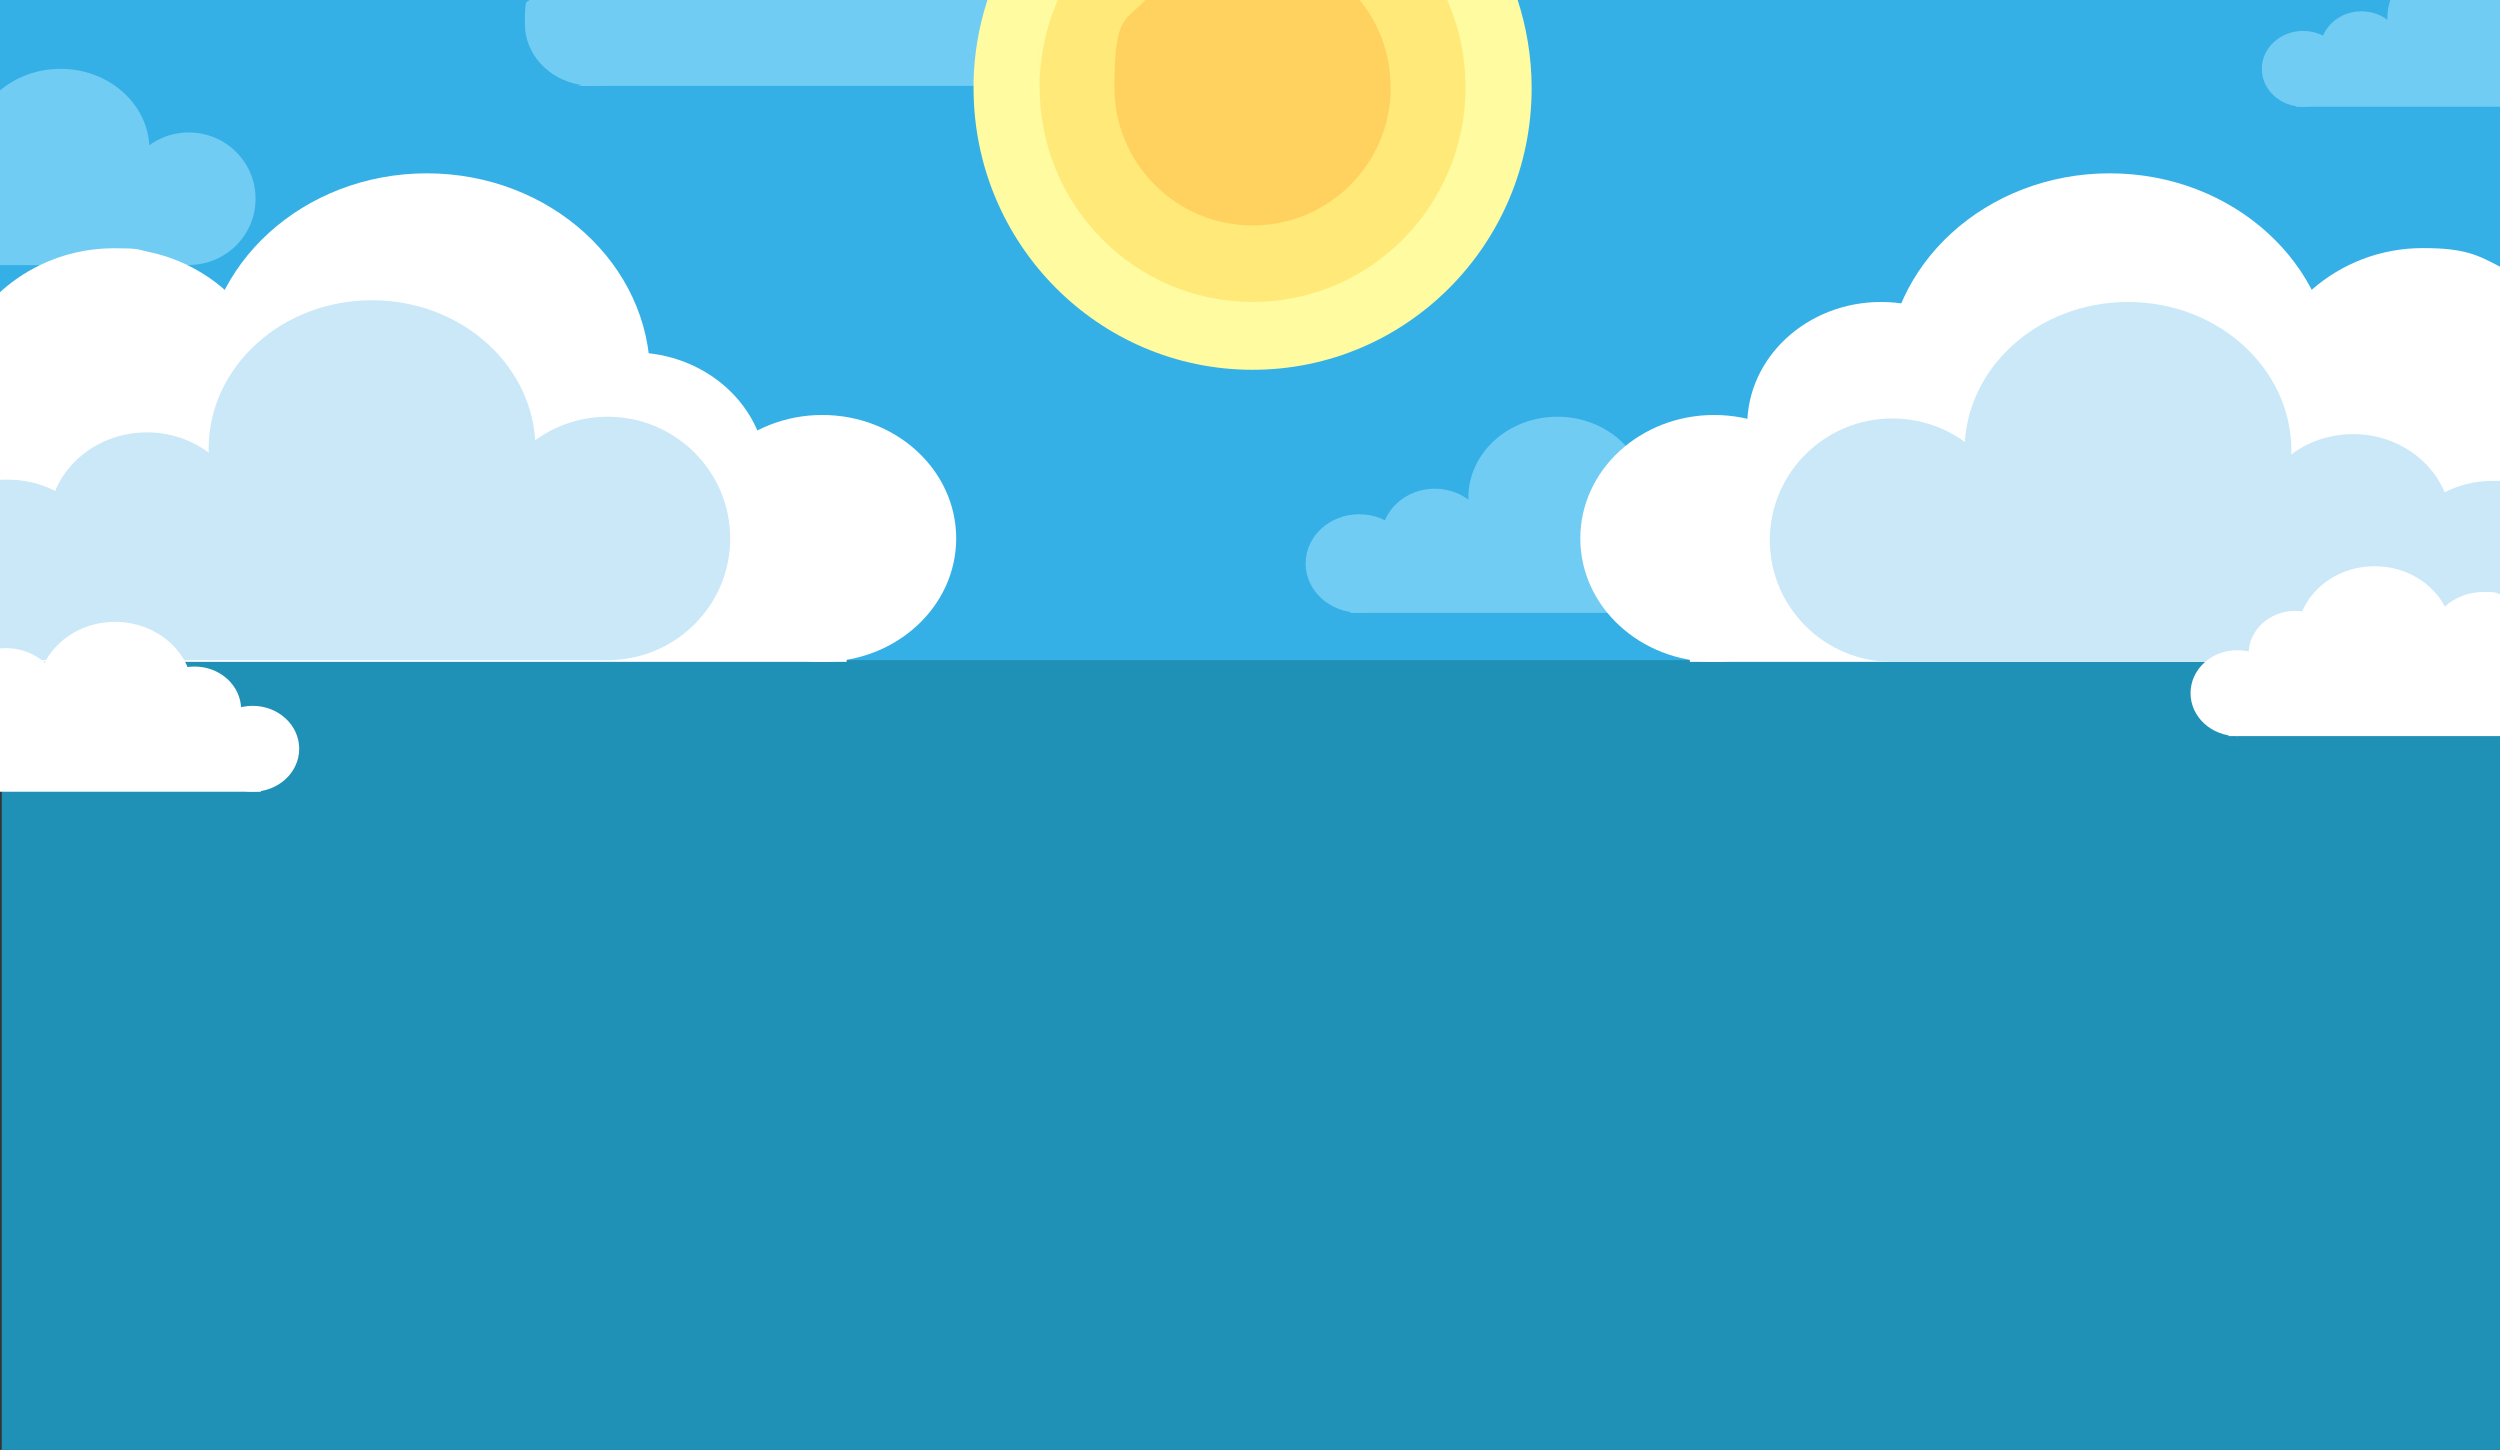 <?xml version="1.0" encoding="UTF-8"?>
<svg id="Layer_1" data-name="Layer 1" xmlns="http://www.w3.org/2000/svg" version="1.1" viewBox="0 0 1438 834">
  <rect x="0" y="0" width="1438" height="834" fill="#333333" stroke="none"/>
  <defs>
    <style>
      .cls-1 {
        fill: #ffea79;
      }

      .cls-1, .cls-2, .cls-3, .cls-4, .cls-5, .cls-6, .cls-7, .cls-8, .cls-9 {
        stroke-width: 0px;
      }

      .cls-2 {
        fill: #35b0e6;
      }

      .cls-3 {
        fill: none;
      }

      .cls-4 {
        fill: #cae8f7;
      }

      .cls-5 {
        fill: #2091b6;
      }

      .cls-6 {
        fill: #fffba1;
      }

      .cls-7 {
        fill: #fff;
      }

      .cls-8 {
        fill: #71ccf4;
      }

      .cls-9 {
        fill: #ffd25f;
      }
    </style>
  </defs>
  <polygon class="cls-2" points="1439 32.4 1439 413.7 -1 413.7 -1 -1.2 1438.6 -1.2 1438.6 32.4 1439 32.4"/>
  <rect class="cls-8" x="334.2" y="2.2" width="244.3" height="47.2"/>
  <path class="cls-8" d="M625,1.5c0,18.8-10.9,35.1-26.8,42.9-6,3-12.6,4.7-19.7,4.9-.6,0-1.1,0-1.7,0-5.9,0-11.5-1-16.7-2.9-16.4-6-28.6-20.6-31.1-38.3-.3-1.9-.4-3.9-.5-5.9,0-.2,0-.5,0-.7,0-.9,0-1.8,0-2.6h96.4c0,.9,0,1.8,0,2.6Z"/>
  <path class="cls-8" d="M537.4-1.2c-.8,1.1-1.7,2.2-2.6,3.3-1.8,2.1-3.7,4.1-5.8,5.9-11.6,10.3-27.5,16.6-44.9,16.6s-38.8-8.8-50.6-22.4c0,0,0-.1-.1-.2-.9-1.1-1.8-2.2-2.7-3.3h106.8Z"/>
  <path class="cls-8" d="M379.3,13.8c0,4.7-1,9.2-2.8,13.2-5.7,13.1-19.6,22.3-35.9,22.3s-4.4-.2-6.5-.5c-18.3-2.8-32.2-17.5-32.2-35.1s1.3-10.4,3.6-15h70.2c.6,1.1,1,2.2,1.5,3.3,1.4,3.6,2.1,7.6,2.1,11.6Z"/>
  <path class="cls-8" d="M433.9-1.2c-.1,1.1-.3,2.2-.5,3.3,0,0,0,.1,0,.2-3.4,16.6-19.1,29.2-38,29.2s-13.3-1.7-18.9-4.5c-9.9-5.1-17.1-14.2-19.2-24.9-.2-1.1-.4-2.2-.5-3.3h77Z"/>
  <rect class="cls-8" x="776.6" y="314.9" width="194.4" height="37.6"/>
  <ellipse class="cls-8" cx="969.6" cy="314.3" rx="38.4" ry="38.1"/>
  <ellipse class="cls-8" cx="895.8" cy="286.3" rx="51.2" ry="46.6"/>
  <ellipse class="cls-8" cx="781.8" cy="324.1" rx="30.8" ry="28.3"/>
  <ellipse class="cls-8" cx="825.3" cy="309.7" rx="30.8" ry="28.6"/>
  <rect class="cls-8" x="-2.4" y="114.9" width="112.3" height="37.6"/>
  <ellipse class="cls-8" cx="108.6" cy="114.3" rx="38.4" ry="38.1"/>
  <path class="cls-8" d="M86,86.3c0,10.8-4,20.7-10.8,28.6-1.4,1.7-3,3.2-4.6,4.7-9.2,8.2-21.9,13.2-35.8,13.2s-26.6-5.1-35.8-13.3c-.5-.4-.9-.8-1.4-1.3v-64c.5-.4.9-.9,1.4-1.3,9.2-8.2,21.9-13.3,35.8-13.3,27.3,0,49.6,19.4,51.1,43.9,0,.9,0,1.8,0,2.7Z"/>
  <path class="cls-8" d="M1443.7,32.4c-1.4,1.7-3,3.2-4.7,4.6v24.4h-118.3v-29h123Z"/>
  <path class="cls-8" d="M1443.7,32.4c-1.4,1.7-3,3.2-4.7,4.6-.1,0-.2.2-.4.3-6.9,5.6-16.1,9-26.1,9s-23.8-5.4-31-13.7c0,0,0,0,0-.1-5-5.8-8.1-13.2-8.3-21.1,0-.3,0-.6,0-.9,0-4,.7-7.9,2.1-11.6h63.4v33.6h5.1Z"/>
  <ellipse class="cls-8" cx="1324.7" cy="39.6" rx="23.7" ry="21.8"/>
  <ellipse class="cls-8" cx="1358.3" cy="28.5" rx="23.7" ry="22"/>
  <polygon class="cls-5" points="1441 379.7 1441 423.8 1438.6 423.8 1438.6 834 1 834 1 379.7 1441 379.7"/>
  <path class="cls-6" d="M881,50.7c0,89.5-71.8,162-160.5,162s-160.5-72.5-160.5-162,0-.9,0-1.3c0-1,0-2,0-2.9.4-15.4,2.9-30.2,7.3-44.3.3-1.1.7-2.2,1.1-3.3h304.2c5.4,16.3,8.4,33.7,8.4,51.9Z"/>
  <path class="cls-1" d="M843,50.2c0,68.2-54.8,123.5-122.5,123.5s-122.5-55.3-122.5-123.5,0-3.9.1-5.8c.7-16.2,4.6-31.6,10.9-45.6h222.9c7.1,15.6,11.1,33,11.1,51.4Z"/>
  <path class="cls-9" d="M800,50.2c0,43.9-35.6,79.5-79.5,79.5s-79.5-35.6-79.5-79.5,7.1-37.5,18.8-51.4h121.3c11.8,13.9,18.8,31.8,18.8,51.4Z"/>
  <rect class="cls-7" x="1" y="286.7" width="486" height="94"/>
  <path class="cls-7" d="M162,238.2c0,17.7-4.9,34.3-13.4,48.5-.8,1.4-1.7,2.8-2.6,4.1-1.6,2.4-3.3,4.8-5.2,7-1.9,2.3-3.8,4.5-5.9,6.7-2.1,2.2-4.3,4.2-6.7,6.2-16.9,14.3-38.8,23-62.8,23s-3.2,0-4.9-.1c-8.2-.4-16.2-1.8-23.8-4.2-12.7-3.9-24.3-10.3-34.1-18.7-.6-.5-1.1-1-1.7-1.5-.7-.6-1.3-1.2-2-1.8-.5-.4-.9-.9-1.4-1.3v-135.7c.5-.5.9-.9,1.4-1.3,7.1-6.7,15.2-12.3,24.1-16.6,12.8-6.2,27.2-9.7,42.4-9.7s13.5.7,20,2.1c7.9,1.6,15.4,4.2,22.4,7.6,0,0,0,0,0,0,7.8,3.8,15,8.5,21.4,14.2,9,7.8,16.4,17.3,22,27.9,6.8,13.1,10.7,28,10.7,43.7Z"/>
  <ellipse class="cls-7" cx="245.5" cy="216.7" rx="128.5" ry="117"/>
  <ellipse class="cls-7" cx="473" cy="309.7" rx="77" ry="71"/>
  <ellipse class="cls-7" cx="364" cy="273.7" rx="77" ry="71"/>
  <path class="cls-7" d="M1443,380v.7h-471v-94h467v93h2v.5c.7,0,1.3-.2,2-.3Z"/>
  <path class="cls-7" d="M1439,154v168.5c-.1,0-.2.1-.4.2-12,6.3-25.5,10.2-39.8,10.9-1.8,0-3.5.1-5.3.1s-.7,0-1,0h0c-5.2,0-10.3-.5-15.3-1.4-7.1-1.2-13.9-3.2-20.3-5.8h0c-9.1-3.7-17.5-8.7-24.9-14.8-7.3-6-13.7-13.1-18.9-20.9-.3-.5-.7-1-1-1.5-.6-.9-1.1-1.8-1.6-2.6-2.1-3.5-4-7.2-5.7-11-5-11.5-7.7-24.2-7.7-37.5s1.5-19,4.2-27.8c0,0,0,0,0,0,5.3-17.1,15.3-32.2,28.5-43.8,17-14.9,39.4-23.9,63.8-23.9s31.7,4,45.1,11.1c.1,0,.3.1.4.2Z"/>
  <ellipse class="cls-7" cx="1213.5" cy="216.7" rx="128.5" ry="117"/>
  <ellipse class="cls-7" cx="986" cy="309.7" rx="77" ry="71"/>
  <ellipse class="cls-7" cx="1082" cy="244.7" rx="77" ry="71"/>
  <path class="cls-4" d="M1443,380v.7h-357v-69h353v68h2v.5c.7,0,1.3-.2,2-.3Z"/>
  <ellipse class="cls-4" cx="1088.5" cy="310.7" rx="70.5" ry="70"/>
  <ellipse class="cls-4" cx="1224" cy="259.2" rx="94" ry="85.5"/>
  <path class="cls-4" d="M1441,379.7v.5c-.7,0-1.3.2-2,.2-.1,0-.3,0-.4,0-1.7.1-3.4.2-5.1.2-3.8,0-7.5-.3-11-1-4.6-.8-9-2.2-13.1-4-5.1-2.2-9.7-5.1-13.8-8.5-6.3-5.2-11.3-11.8-14.5-19.2-2.1-4.9-3.5-10.2-3.9-15.7,0-1.2-.1-2.4-.1-3.6s0-1.2,0-1.7c.2-5.3,1.2-10.5,3.1-15.3,3.8-10.1,10.9-18.8,20.1-25,1.9-1.3,3.9-2.5,6-3.5,8.1-4.1,17.4-6.5,27.3-6.5s3.4,0,5.1.2c.1,0,.2,0,.4,0v102.8h2Z"/>
  <ellipse class="cls-4" cx="1353.5" cy="302.2" rx="56.5" ry="52.5"/>
  <rect class="cls-4" x="-5" y="310.7" width="357" height="69"/>
  <ellipse class="cls-4" cx="349.5" cy="309.7" rx="70.5" ry="70"/>
  <ellipse class="cls-4" cx="214" cy="258.2" rx="94" ry="85.5"/>
  <path class="cls-4" d="M61,327.7c0,2-.1,3.9-.4,5.9-.6,4.7-1.8,9.2-3.7,13.5-2.3,5.3-5.5,10.1-9.4,14.3-4.7,5.1-10.5,9.4-17.1,12.5-3,1.4-6.2,2.6-9.5,3.6-5.2,1.5-10.7,2.2-16.5,2.2s-2.3,0-3.5-.1c-.7,0-1.3,0-2-.1-.5,0-.9,0-1.4-.1-.9,0-1.8-.2-2.6-.3v-68.3h2.6v-34.6c.5,0,.9-.1,1.4-.1,1.8-.2,3.7-.2,5.5-.2,9.9,0,19.2,2.3,27.3,6.5,2.6,1.3,5.1,2.8,7.4,4.5,8.5,6.1,15.1,14.4,18.7,24,2,5.3,3.1,11,3.1,17Z"/>
  <ellipse class="cls-4" cx="84.5" cy="301.2" rx="56.5" ry="52.5"/>
  <rect class="cls-7" x="1281.9" y="390.7" width="159.1" height="32.7"/>
  <path class="cls-7" d="M1443,380v.7h-2v23.9c-.7.3-1.3.5-2,.7-.1,0-.2,0-.4.1-3.2,1-6.6,1.5-10.2,1.5-11.7,0-22-5.9-28-14.9-.3-.5-.6-.9-.9-1.4-1.8-3.1-3.2-6.4-3.9-10,0-.3-.1-.7-.2-1-.3-1.9-.5-3.9-.5-5.9s.2-4.5.7-6.6c1.5-7.2,5.3-13.6,10.7-18.3,5.9-5.2,13.7-8.3,22.2-8.3s7,.5,10.2,1.6c.1,0,.2,0,.4.1v37.4h2v.5c.7,0,1.3-.2,2-.3Z"/>
  <ellipse class="cls-7" cx="1365.9" cy="366.4" rx="44.7" ry="40.7"/>
  <ellipse class="cls-7" cx="1286.8" cy="398.7" rx="26.8" ry="24.7"/>
  <ellipse class="cls-7" cx="1320.2" cy="376.1" rx="26.8" ry="24.7"/>
  <rect class="cls-7" x="-2.4" y="422.7" width="152.5" height="32.7"/>
  <path class="cls-7" d="M37.1,405.9c0,2.7-.3,5.3-1,7.9-.8,3.2-2,6.2-3.7,9-.3.5-.6,1-.9,1.4-6,9-16.3,14.9-28,14.9s-1.7,0-2.5,0c-1.2,0-2.3-.2-3.4-.4v-58.8h-2.6v-6c.9-.2,1.7-.4,2.6-.6.5,0,.9-.2,1.4-.2.7-.1,1.3-.2,2-.2.8,0,1.7-.1,2.5-.1,6.4,0,12.3,1.8,17.4,4.8,1.1.7,2.2,1.4,3.3,2.2.4.3.8.7,1.2,1,0,0,.2.2.3.2,7,6.1,11.4,15,11.4,24.9Z"/>
  <ellipse class="cls-7" cx="66.2" cy="398.4" rx="44.7" ry="40.7"/>
  <ellipse class="cls-7" cx="145.3" cy="430.7" rx="26.8" ry="24.7"/>
  <ellipse class="cls-7" cx="111.9" cy="408.1" rx="26.8" ry="24.7"/>
  <rect class="cls-3" x="-2.4" y="-1.2" width="1441" height="831"/>
</svg>